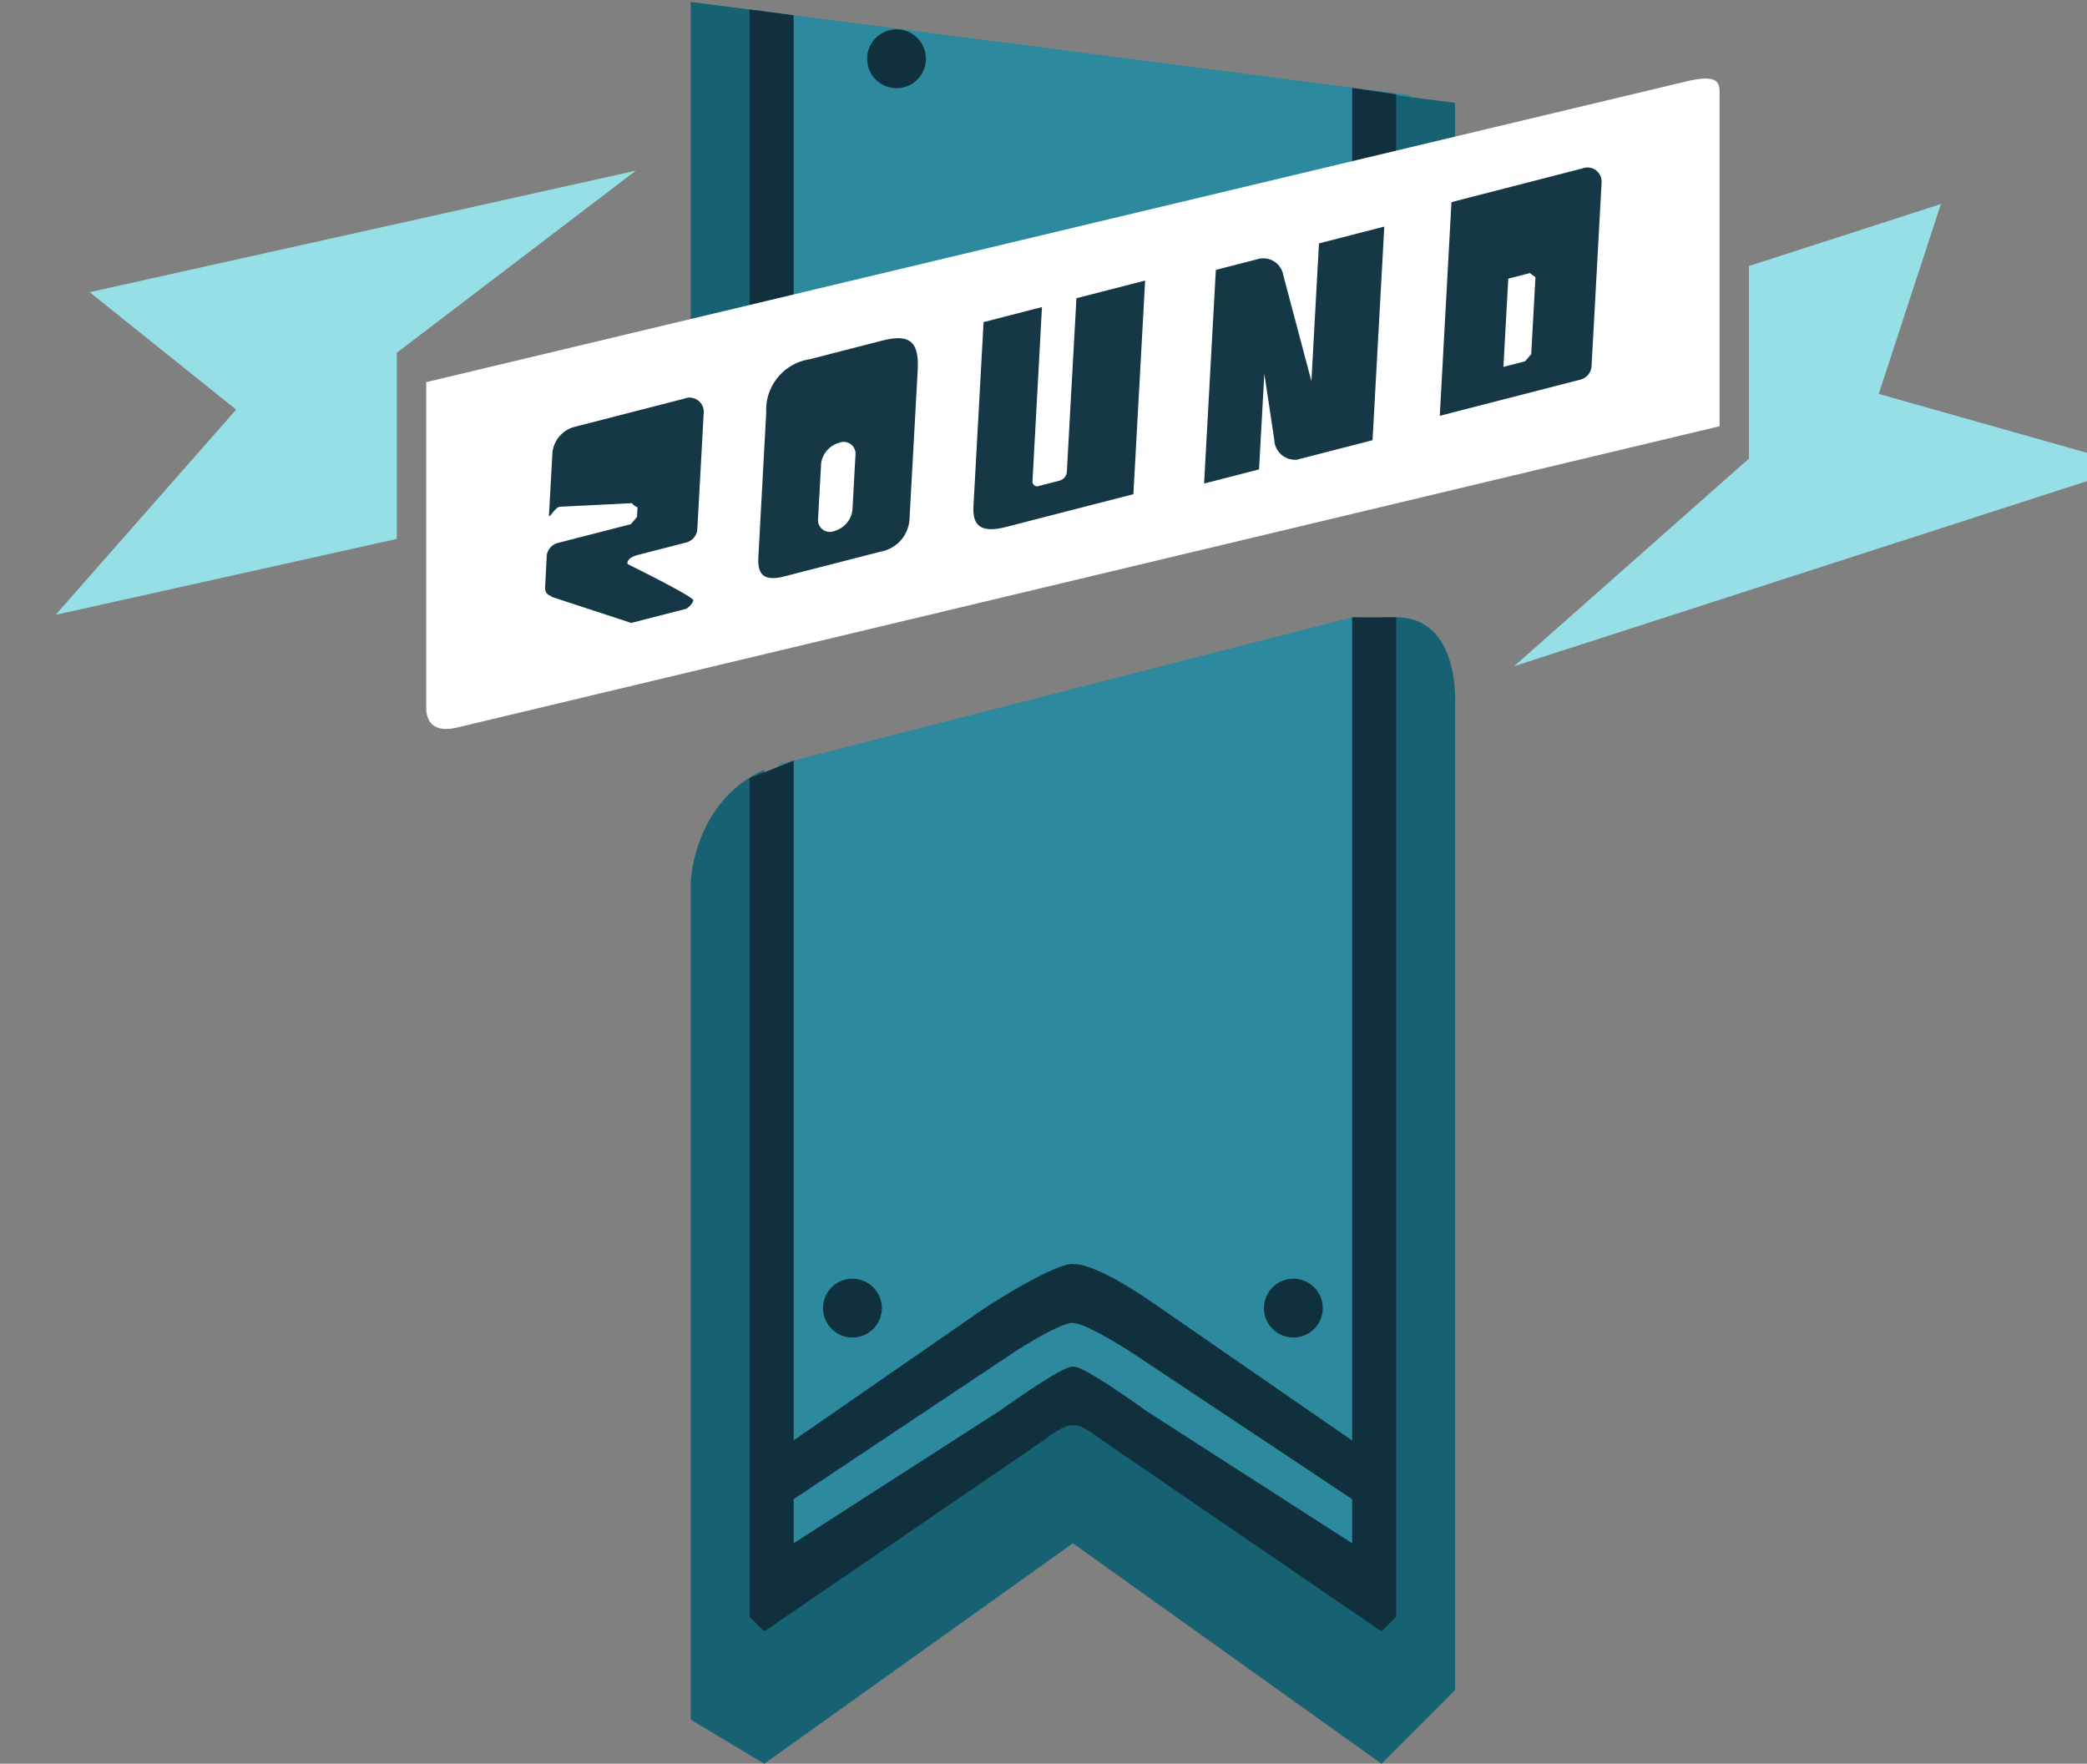 <svg id="banner" xmlns="http://www.w3.org/2000/svg" width="142" height="120" viewBox="0 0 142 120">
  <rect x="0" y="0" width="142" height="120" fill="#808080" stroke="none"/>
<defs>
    <style>
      .cls-1 {
        fill: #2d899d;
      }

      .cls-1, .cls-2, .cls-3, .cls-4, .cls-5, .cls-6 {
        fill-rule: evenodd;
      }

      .cls-2 {
        fill: #166273;
      }

      .cls-3 {
        fill: #10303e;
      }

      .cls-4 {
        fill: #97dfe7;
      }

      .cls-5 {
        fill: #fff;
      }

      .cls-6 {
        fill: #163745;
      }
    </style>
  </defs>
  <g id="bg">
    <path class="cls-1" d="M96,6.481V32L73,38,50,43V0.519ZM92,42h1v66L73,95,53,108s-0.3-55.905,0-56Z"/>
    <path class="cls-2" d="M52,0.778V42.846L47,44V0.13Zm0,51.6V108L73,95l21,13V42h1c4.417,0,4,6,4,6v67l-5,5L73,105,52,120l-5-3V60S47.179,54.535,52,52.378ZM94,33.154V6.348L99,7V32Z"/>
    <path class="cls-3" d="M54,1.037V42.56l-3,.72V0.648ZM54,98l13-9c5-3.215,6-3,6-3v0.031s1.165-.42,6,2.994l13,8.983V42h3v68l-1,1L75,98c-1.688-1.312-2-1-2-1s-0.375-.25-2,1L52,111l-1-1V52.95l3-1.2V98Zm0,7,14-9s4.531-3.25,5-3c0.531-.25,5,3,5,3l14,9v-3L77,92.021s-3.125-2.028-4-2V90c-1,.031-4,2-4,2L54,102v3ZM92,33.44V5.979l3,0.438v26.3ZM90,89a2,2,0,1,1-2-2A2,2,0,0,1,90,89ZM59,4a2,2,0,1,1,2,2A2,2,0,0,1,59,4ZM58,91a2,2,0,1,1,2-2A2,2,0,0,1,58,91Z"/>
  </g>
  <g id="round">
    <path id="Shape_398_copy" data-name="Shape 398 copy" class="cls-4" d="M145.177,31.708L103.028,45.322,119,31.2v-13.1l13.061-4.219L127.829,26.8ZM27,36.667L3.787,41.831,16.066,27.87,6.1,19.879l37.16-8.266L27,24V36.667Z"/>
    <path class="cls-5" d="M117,6.5V29L31.252,49.463c-1.8.487-2.252-.429-2.252-1.295V26L114.581,5.577C117.12,4.928,117,5.756,117,6.5Z"/>
    <path id="starcade_copy_3" data-name="starcade copy 3" class="cls-6" d="M108.287,24.972a1.016,1.016,0,0,1-.739.854l-7.484,1.925h0l-2.1.541L98,27.619h0L98.684,15.1h0l0.074-1.347,1.4-.361h0l7.484-1.925a0.966,0.966,0,0,1,1.329.986Zm-3.814-6.11-0.379-.282-1.471.378-0.33,6.005,1.471-.379,0.421-.487Zm-57.9,22.588,0.117-.03-3.742.963L37.512,40.6,37.5,40.55a0.514,0.514,0,0,1-.407-0.505l-0.008,0L37.2,37.8a1.017,1.017,0,0,1,.739-0.854l4.981-1.281,0.42-.487,0.037-.662A0.839,0.839,0,0,1,43,34.236l-4.923.242c-0.387.1-.742,0.917-0.722,0.545l0.235-4.265a2.035,2.035,0,0,1,1.477-1.708l7.484-1.925a0.967,0.967,0,0,1,1.329.986l-0.437,7.942a1.018,1.018,0,0,1-.739.854l-3.275.842c-0.877.226-.726,0.63-0.726,0.63s4.49,2.207,4.476,2.473a1.122,1.122,0,0,1-.492.569m27.155-6.955h0l-5.379,1.384c-1.791.461-2.3-.149-2.228-1.419l0.614-11.169h0l0.074-1.347,1.4-.361h0l2.573-.662L70.251,32.734a0.322,0.322,0,0,0,.443.329l1.4-.361a0.678,0.678,0,0,0,.492-0.569L73.241,20.29l2.105-.541,1.17-.3,1.4-.361-0.8,14.536ZM59.916,37.533a2.388,2.388,0,0,0,1.97-2.277L62.439,25.21c0.109-1.979-.539-2.517-2.425-2.032L55.1,24.441a3.49,3.49,0,0,0-2.967,3.64L51.6,37.9c-0.062,1.135.309,1.691,1.772,1.315ZM57.1,30.125a0.805,0.805,0,0,1,1.108.822L58,34.707a1.7,1.7,0,0,1-1.231,1.423,0.806,0.806,0,0,1-1.108-.822l0.207-3.76A1.7,1.7,0,0,1,57.1,30.125ZM81.926,32.9l0.8-14.536,2.807-.722a1.381,1.381,0,0,1,1.785,1.09l1.91,7.2,0.516-9.373,4.444-1.143-0.8,14.536-5.146,1.323A1.413,1.413,0,0,1,86.7,29.9l-0.676-4.474-0.358,6.511Z"/>
  </g>
</svg>
